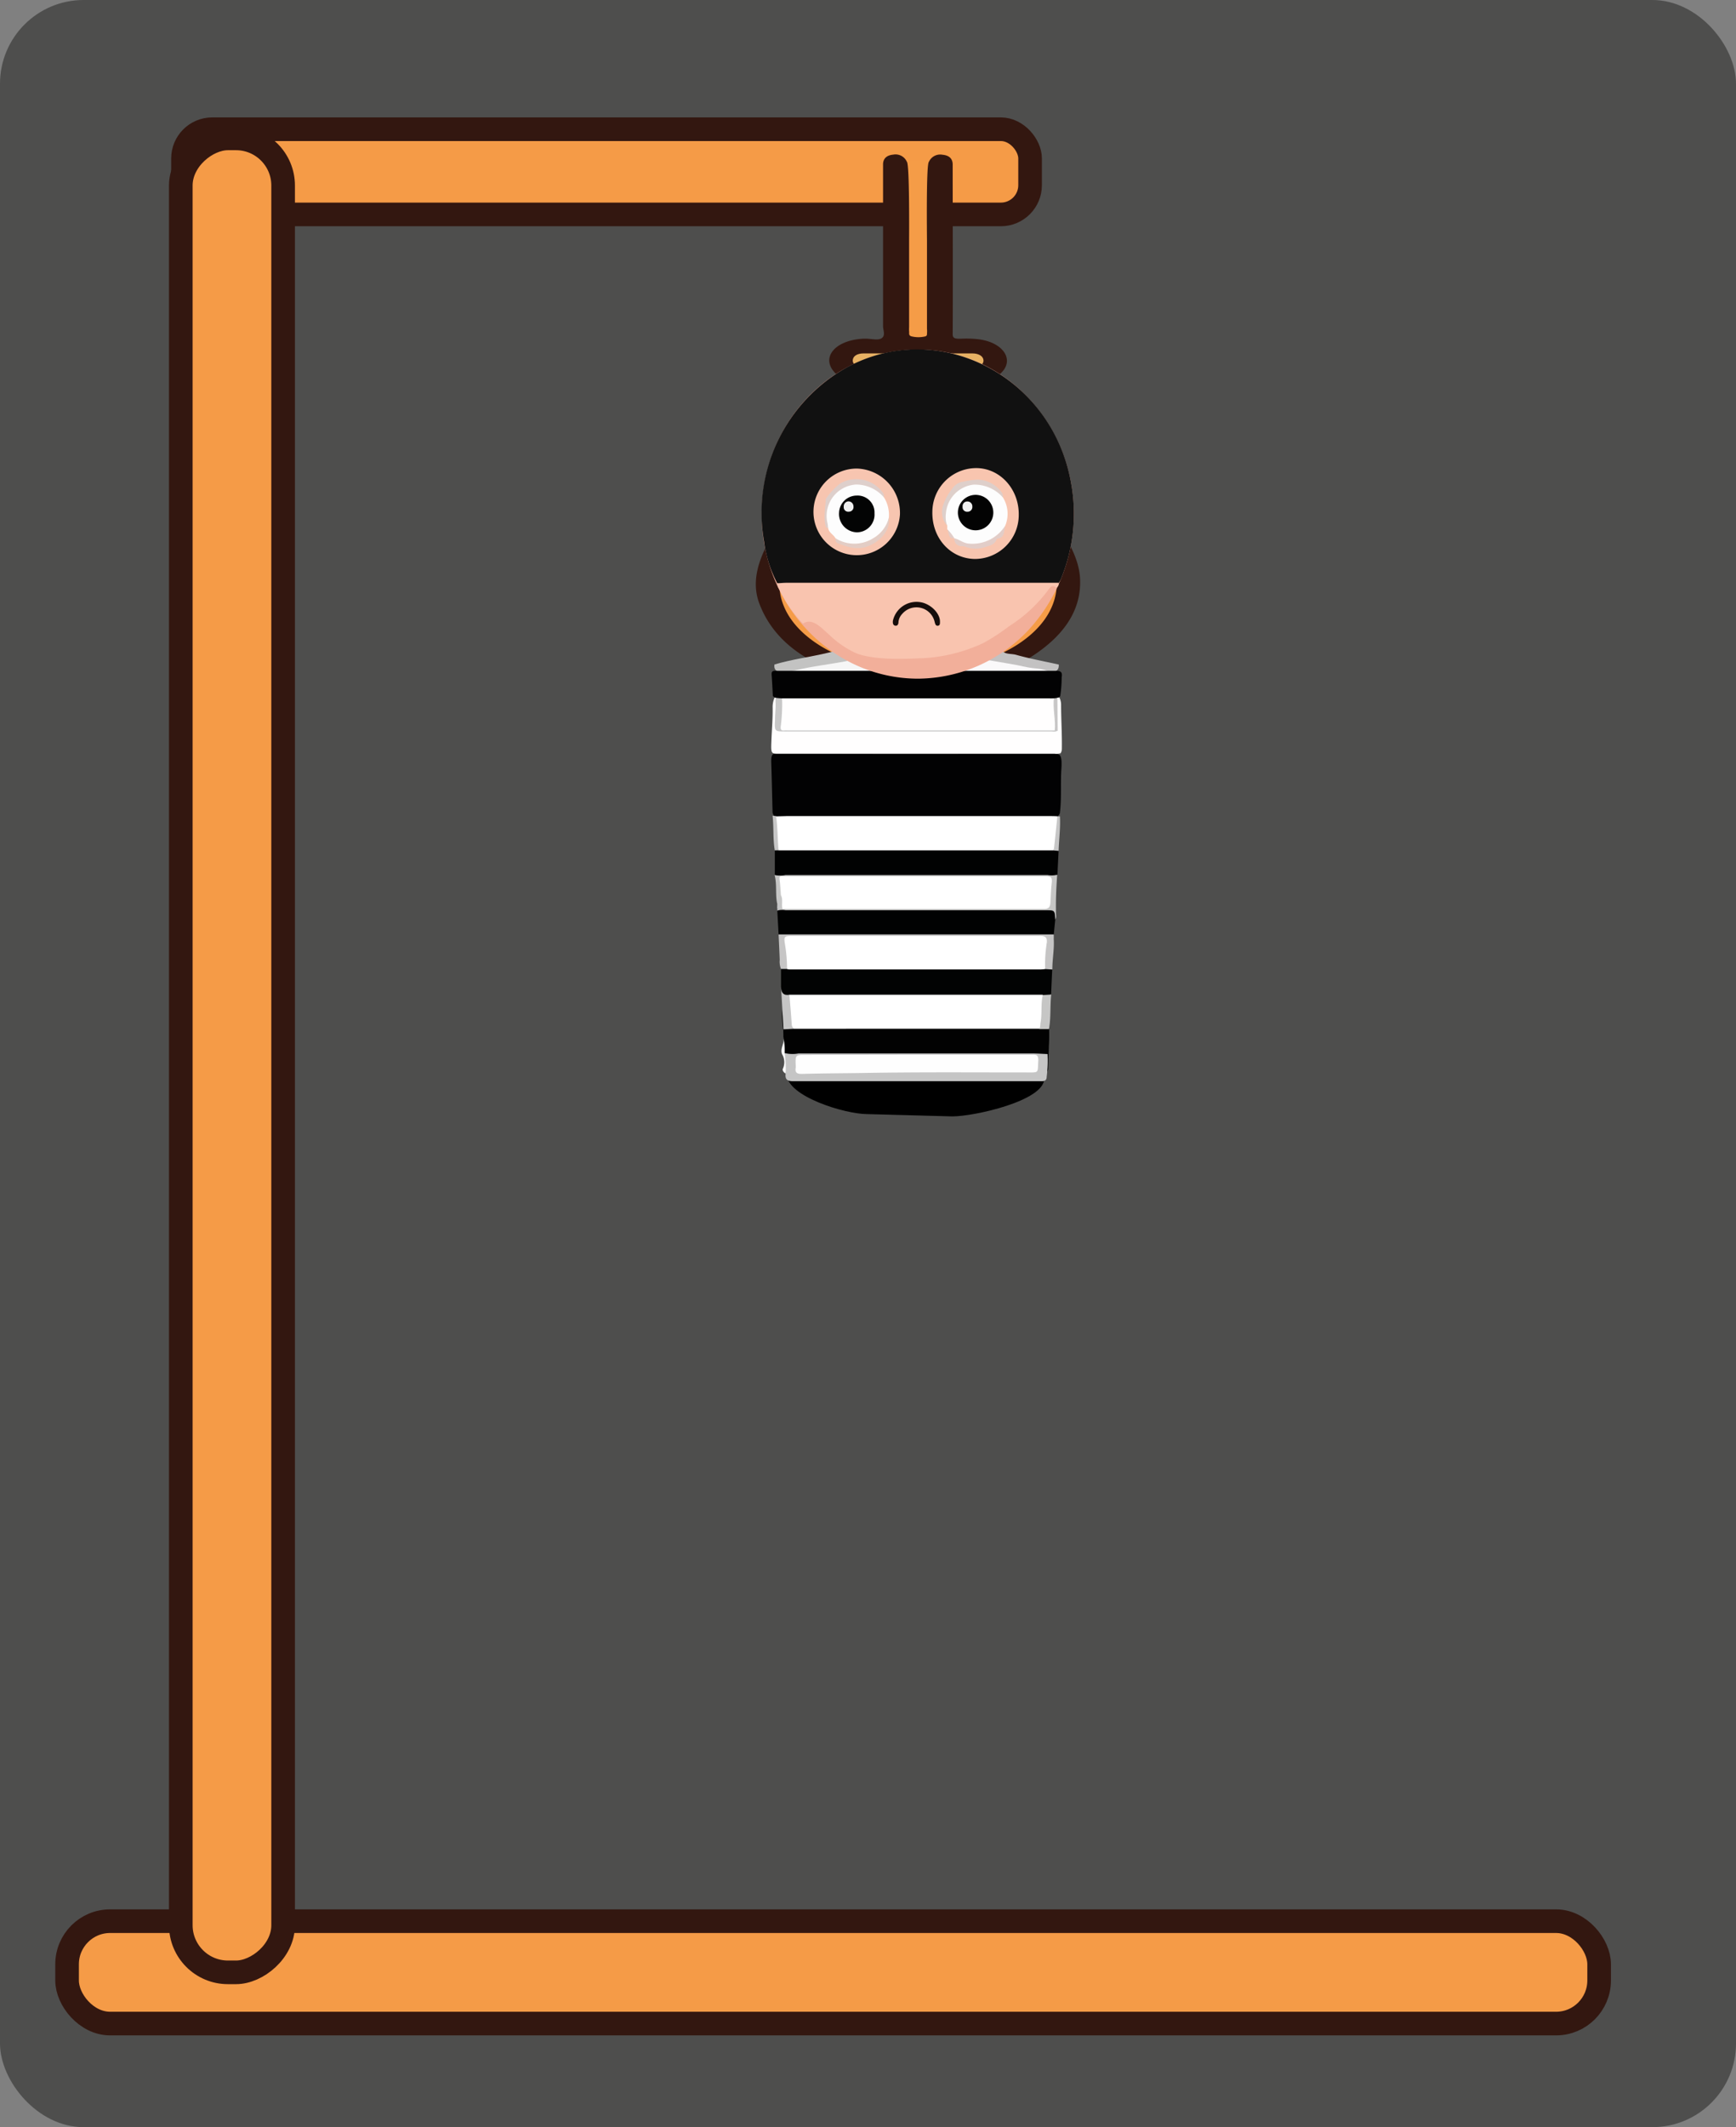 <svg xmlns="http://www.w3.org/2000/svg" viewBox="0 0 294 360"><rect x="0" y="0" width="294" height="360" fill="#808080" stroke="none"/><defs><style>.cls-1{fill:#1d1d1b;opacity:0.5;}.cls-2{fill:#f59b47;stroke:#331710;stroke-miterlimit:10;stroke-width:4px;}.cls-3{fill:#f59c47;}.cls-4{fill:#331710;}.cls-5{fill:#f49b47;}.cls-6{fill:#e8b264;}.cls-7{fill:#020203;}.cls-8{fill:#020303;}.cls-9{fill:#010202;}.cls-10{fill:#020202;}.cls-11{fill:#c5c5c5;}.cls-12{fill:#c6c6c5;}.cls-13{fill:#c6c5c5;}.cls-14{fill:#c3c3c2;}.cls-15{fill:#c3c2c2;}.cls-16{fill:#c5c4c4;}.cls-17{fill:#c7c7c7;}.cls-18{fill:#c6c6c6;}.cls-19{fill:#fefefe;}.cls-20{fill:#fffefe;}.cls-21{fill:#faf9fa;}.cls-22{fill:#f6f6f6;}.cls-23{fill:#c8c7c7;}.cls-24{fill:#fff;}.cls-25{fill:#f2af9a;}.cls-26{fill:#111;}.cls-27{fill:#f9c4af;}.cls-28{fill:#f7c5b0;}.cls-29{fill:#f8c5af;}.cls-30{fill:#160d0b;}.cls-31{fill:#fdfdfd;}.cls-32{fill:#decfcb;}.cls-33{fill:#e3cdc5;}.cls-34{fill:#decfca;}.cls-35{fill:#e2cdc8;}.cls-36{fill:#030404;}.cls-37{fill:#030303;}.cls-38{fill:#efefef;}.cls-39{fill:#f0f0f0;}</style></defs><title>escena3</title><g id="fondo"><rect class="cls-1" width="294" height="360" rx="14.17"/></g><g id="base_horca" data-name="base horca"><rect class="cls-2" x="11.36" y="325.14" width="259.46" height="17.33" rx="7.29"/><rect class="cls-2" x="30.99" y="21.87" width="143.46" height="14.42" rx="4.95"/><rect class="cls-2" x="-115.9" y="169.95" width="310.38" height="17.33" rx="7.98" transform="translate(-139.33 217.9) rotate(-90)"/><g id="Capa_3" data-name="Capa 3"><path class="cls-3" d="M157.32,27.32c0,5.77.05,23.67.08,29.45,0,.35-.17.46-.74.49-3.13.12-3.13.13-3.13-1.86,0-5.32,0-22.76,0-28.08Z"/><path class="cls-4" d="M182.9,97.72c-.19-2.8-1.59-5.45-3.13-8a92.5,92.5,0,0,0-11.69-15c-.32-.35-.42-.54.19-.84,2.46-1.22,3-3.28,1.24-4.94-.35-.33-.34-.51,0-.84,1.38-1.36,1.41-2.76,0-4.11-.4-.39-.27-.58.07-.91,2.29-2.25.24-5.18-3.92-5.67a17.49,17.49,0,0,0-3-.08c-1,0-1.33-.1-1.32-.8.05-5.52,0-23.17,0-28.68,0-1-.6-1.56-1.72-1.66a2.09,2.09,0,0,0-2.31,1.21c-.48.37-.32,13-.32,13.37q0,7.44,0,14.88a4.64,4.64,0,0,1,0,.83c0,.17,0,.39-.33.46a4.94,4.94,0,0,1-2.23,0c-.62-.13-.42-.55-.47-.86a5.14,5.14,0,0,1,0-.68q0-7.34,0-14.65c0-.42.1-13-.38-13.37a2.09,2.09,0,0,0-2.31-1.21c-1.09.1-1.68.64-1.72,1.58v.46c0,5,0,22.05,0,27,0,.67.44,1.52-.2,2s-1.89.07-2.88.11h-.23c-4.9.23-7.37,3.29-4.72,5.89.29.29.26.44,0,.71-1.45,1.38-1.46,2.8-.06,4.18.34.34.35.51,0,.84-1.64,1.57-1.27,3.69,1,4.79.86.43.75.7.3,1.19-5.12,5.61-9.89,11.33-13,17.55-1.56,3.16-2.39,6.37-1.18,9.63,2.65,7.08,9.55,11.62,20.65,13.54a20.77,20.77,0,0,1,3.19.45h6c.06-.11.21-.12.38-.13a34.37,34.37,0,0,0,15.75-4.74C180.42,107.48,183.24,103,182.9,97.72Zm-11.82,1.85c-.62,5.17-8.47,9.42-16.63,9-7.43-.42-13-3.56-14.44-8.19-.69-2.16.11-4.23,1.18-6.25,3.38-6.34,8.5-12.14,13.9-17.85a5.47,5.47,0,0,1,1.63-1.53c1.09.67.36-1,.61,0-1.09.77.44,3.54,1.3,4.5A84.45,84.45,0,0,1,169,92.73C170.27,94.93,171.37,97.16,171.08,99.57Z"/><path class="cls-3" d="M157.33,74.71c-.73-.81.13.8-.61,0l6.22,0a1.06,1.06,0,0,1,.93.35c5.53,6.06,10.82,12.18,14,19,3.49,7.45-1.55,14.8-12.53,18.17-12.9,4-29-.84-32.6-9.66-1.41-3.42-.64-6.71,1.05-10,2.78-5.35,6.85-10.32,11.2-15.2.65-.72,1.34-1.43,2-2.17a1.3,1.3,0,0,1,1.19-.47c1.2,0,2.39,0,3.6,0,.06.33-.29.53-.5.76a113.19,113.19,0,0,0-11.4,13.9A24.17,24.17,0,0,0,136.05,97c-.8,3.56.64,6.75,4.22,9.48,4.94,3.78,11.45,5.28,19,4.34s12.44-3.87,14.91-8.46c1.39-2.59,1-5.17-.11-7.75a47.12,47.12,0,0,0-6.24-9.73C166,82.51,164,80.25,162,78,161.17,77,159,74.42,157.33,74.71Z"/><path class="cls-5" d="M154.72,63.59c.33.81,1.17,1.13,2.47,1.12,2.31,0,4.62,0,6.93,0,1.09,0,2.09.17,2.36,1s-.6,1.51-2.33,1.52c-2.59,0-5.18,0-7.77,0h-9.56c-1.1,0-2.09-.17-2.38-1s.32-1.27,1.49-1.47a11.72,11.72,0,0,1,2.37-.06c1.35,0,2.21-.29,2.59-1.12A7,7,0,0,1,154.72,63.59Z"/><path class="cls-6" d="M154.72,63.59h-3.83c-.43-1.11-.91-1.36-2.72-1.36-.68,0-1.36,0-2,0-1.11-.07-1.81-.6-1.75-1.29s.76-1.13,1.85-1.13q9.19,0,18.39,0c1.15,0,1.88.51,1.9,1.19s-.73,1.23-1.94,1.25c-2.43,0-4.85,0-7.28,0C155.61,62.23,155,62.54,154.72,63.59Z"/><path class="cls-6" d="M155.34,72.14c-2.87,0-5.74,0-8.61,0-1.53,0-2.35-.45-2.35-1.22s.86-1.24,2.35-1.24q8.73,0,17.46,0c1.49,0,2.35.47,2.35,1.24s-.83,1.22-2.35,1.22C161.24,72.15,158.29,72.14,155.34,72.14Z"/></g></g><g id="ladron"><g id="tronco"><path class="cls-7" d="M130.84,137.54c-.07-2.77-.13-5.54-.22-8.31-.05-1.34.12-1.67.68-1.67q23.73.09,47.45,0c.85,0,1.14.45,1,2.58-.17,2.47.06,5-.26,7.49a1.27,1.27,0,0,1-.55.65,2.55,2.55,0,0,1-1.33.17H132.79a4,4,0,0,1-1.23-.12C131.28,138.3,131,138.1,130.84,137.54Z"/><path d="M161.28,188.94l-14.43-.39c-3.73,0-13.61-3-13.61-6.75v-2.36c0-3.73-2.44-10.5,1.29-10.5l40.36-1.45c3.73,0,2.62,9.8,2.62,13.53l-.67,1.55C176.84,186.3,165,188.94,161.28,188.94Z"/><path class="cls-8" d="M132.27,167v-3a1.35,1.35,0,0,1,1.13-.34,5.88,5.88,0,0,1,1,0h41.17c.44,0,.89,0,1.33,0s1-.09,1.3.38l-.19,4.19c-.42.49-1,.35-1.51.37-.31,0-.61,0-.92,0H134.54a4.34,4.34,0,0,1-.72,0C132.47,168.61,132.47,168.61,132.27,167Z"/><path class="cls-9" d="M179.28,144l-.2,4.06a1.55,1.55,0,0,1-1.26.31H132.6a2.11,2.11,0,0,1-1.38-.31c0-1.37,0-2.74,0-4.11a1.24,1.24,0,0,1,.75-.28,4.84,4.84,0,0,1,.93-.05h44.94a4.35,4.35,0,0,1,.51,0A1.37,1.37,0,0,1,179.28,144Z"/><path class="cls-9" d="M131.86,158.14l-.22-4a1.56,1.56,0,0,1,1.26-.32h44.66c1.25,0,1.32.13,1.15,1.81l-.25,2.56a1.47,1.47,0,0,1-1.15.34q-22,0-44.11,0C132.73,158.49,132.23,158.58,131.86,158.14Z"/><path class="cls-10" d="M132.67,175.53c0-.44,0-.88,0-1.33.54-.61,1.27-.25,1.9-.39q20.66,0,41.32,0c.58.09,1.23-.14,1.74.35a20.05,20.05,0,0,1-.24,4.24.75.75,0,0,1-.74.25c-4.48-.22-9-.08-13.44-.09-9,0-18,0-27,0a9,9,0,0,0-2.25.13,1.22,1.22,0,0,1-1.15-.32c-.4-.47-.13-1-.1-1.49A3.61,3.61,0,0,0,132.67,175.53Z"/><path class="cls-11" d="M132.88,178.22a5.6,5.6,0,0,0,2.34.07h39.63c.85,0,1.71.07,2.56.1a21.69,21.69,0,0,1-.15,3.86c0,.56-.33.73-.81.73-.92,0-1.84,0-2.77,0-13.13,0-26.26,0-39.39,0-1,0-1.36-.32-1.24-1.32A21.24,21.24,0,0,1,132.88,178.22Z"/><path class="cls-12" d="M178.71,155.6c-.08-1.56-.08-1.55-1.6-1.55H133.06a3.1,3.1,0,0,0-1.42.05l0-.24a1.32,1.32,0,0,1,.93-.3,8.58,8.58,0,0,1,1.34,0h42.21c1.19,0,1.37-.19,1.42-1.43,0-.86.14-1.72.24-2.57.07-.64-.1-1-.76-.92-.2,0-.41,0-.61,0H134.17c-1.85,0-1.85,0-1.65,2a4.78,4.78,0,0,1,0,.76,11.3,11.3,0,0,1-.08,1.16c-.12.59-.4.71-.84.29-.31-1.56,0-3.19-.42-4.75a4.9,4.9,0,0,0,1.83,0q22.2,0,44.41,0a4,4,0,0,0,1.62-.05c-.16,2.24-.26,4.49-.2,6.75A1.11,1.11,0,0,1,178.71,155.6Z"/><path class="cls-13" d="M131.86,158.14c.72,0,1.43,0,2.15,0h43.83l.62,0c0,.22,0,.45,0,.67-.26.27-.52.52-.8.76s-.48.18-.64-.14a1,1,0,0,0-1-.69H135c-1.81,0-1.8,0-1.65,1.89,0,.61.16,1.21.19,1.82a2,2,0,0,1-.28,1.54l-1,0a3.44,3.44,0,0,1-.21-1.56C132,161,131.92,159.59,131.86,158.14Z"/><path class="cls-14" d="M135.06,113.71c-.62,0-1.25,0-1.85,0-1.47.16-2.22-.17-2.05-1.25,2.94-.88,6.11-1.27,9.13-2,.53-.12,1-.18,1-.63l3.47,1.72c-.28.51-1,.6-1.62.7C140.44,112.73,137.84,113.48,135.06,113.71Z"/><path class="cls-15" d="M166.63,111.6l3.05-1.55c.45.75,1.6.54,2.39.77,2.34.66,4.82,1.11,7.24,1.65.1,1.34-1.07,1.43-2.52,1.24-2.63-.27-5.14-.85-7.69-1.34A6.13,6.13,0,0,1,166.63,111.6Z"/><path class="cls-12" d="M177.65,174.16l-1.65,0a47.27,47.27,0,0,1,.2-5.05,1,1,0,0,1,.41-.71l1.42-.08C177.81,170.23,178,172.21,177.65,174.16Z"/><path class="cls-11" d="M134.51,174.11l-1.82.09-.42-7.21c0,1,.4,1.54,1.42,1.36.62.91.4,2,.54,3S134.43,173.19,134.51,174.11Z"/><path class="cls-16" d="M177.26,159.7c.43-.23.43-1.13,1.19-.87.13,1.76-.24,3.5-.23,5.25L177,164A5.4,5.4,0,0,1,177.26,159.7Z"/><path class="cls-17" d="M131.85,143.9l-.64,0c-.33-1.94-.15-3.91-.37-5.85l.59.07c.08.08.2.14.21.23A13,13,0,0,1,131.85,143.9Z"/><path class="cls-18" d="M179.28,144l-.81-.07a13.27,13.27,0,0,1,.61-5.77l.42,0C179.61,140.08,179.35,142,179.28,144Z"/><path class="cls-19" d="M132.88,178.22a17.52,17.52,0,0,1,.17,3.47c-.33-.19-.62-.54-.45-.86a2.65,2.65,0,0,0-.15-2.42c-.39-1,.5-1.89.22-2.88A11,11,0,0,1,132.88,178.22Z"/><path class="cls-18" d="M131.64,152.79c.26,0,.65.26.61-.34,0-.32,0-.65,0-1,.85.69.52,1.53.27,2.35l-.91,0Z"/><path class="cls-20" d="M131.17,118.09a6.22,6.22,0,0,1,1-.14q23.16,0,46.31,0a6.41,6.41,0,0,1,.95.14,2.72,2.72,0,0,1,.27,1.12c0,2.5.17,5,.13,7.51a1.31,1.31,0,0,1-.22.76,2.23,2.23,0,0,1-1,.08H131.9c-1.3,0-1.35,0-1.26-2.14.07-1.89.24-3.77.21-5.67A3.91,3.91,0,0,1,131.17,118.09Z"/><path class="cls-17" d="M132.44,118a29.1,29.1,0,0,1-.22,4.94c-.07.63.15.73.64.68a4.51,4.51,0,0,1,.52,0h45.24a.39.39,0,0,1,.51,0c-.36.31-.79.17-1.18.17H133c-1.84,0-1.84,0-1.75-2,0-1,.14-1.94.09-2.9S131.58,117.75,132.44,118Z"/><path class="cls-21" d="M166.63,111.6c2.44.43,4.92.78,7.31,1.32,1.23.27,2.67.14,3.7.79H160.79Z"/><path class="cls-22" d="M133.7,113.71c2.78-.79,5.79-1.13,8.71-1.65a19.68,19.68,0,0,0,2.11-.46l6,2.11Z"/><path class="cls-23" d="M179.13,123.68l-.51,0c.19-1.88-.36-3.74-.13-5.62.36-.11.59,0,.59.43C179.09,120.2,179.11,121.94,179.13,123.68Z"/><path class="cls-24" d="M179.08,138.14c-.2,1.92-.41,3.85-.61,5.77l-8.53,0H132.77c-.31,0-.61,0-.92,0-.18-1.91-.12-3.84-.42-5.75l1.85-.05h44.57C178.26,138.1,178.67,138.13,179.08,138.14Z"/><path class="cls-24" d="M134.51,174.11a.88.88,0,0,1-.42-.67c-.11-1.7-.26-3.39-.4-5.09.28,0,.55,0,.82,0H175.8c.27,0,.54,0,.81,0-.37,1.56-.1,3.18-.39,4.75-.06.34,0,.71-.22,1l-13.86,0Z"/><path class="cls-24" d="M177.26,159.7A22.68,22.68,0,0,0,177,164a7.35,7.35,0,0,1-.82.07H134c-.24,0-.47,0-.71-.05a25.25,25.25,0,0,0-.36-4.26c-.19-1.23-.09-1.36,1.1-1.36q21,0,41.93,0C177,158.35,177.43,158.6,177.26,159.7Z"/><path class="cls-19" d="M155.23,178.5c6.53,0,13.07,0,19.61,0,.7,0,1,0,1,1-.15,2.15.23,2-2,2-9,0-18-.07-27,.08-3.7.07-7.39.06-11.08.17-.81,0-1.15-.23-1-1.08a1.69,1.69,0,0,0,0-.32c-.07-1.82-.07-1.82,1.74-1.82Z"/><path class="cls-24" d="M132.52,153.83c-.22-.77.14-1.6-.27-2.35-.07-.88-.11-1.78-.23-2.66-.06-.46.09-.56.46-.52H133q22.07,0,44.13,0c.75,0,1.08.09,1,1-.16,1.17-.16,2.36-.24,3.53-.05.69-.3,1-1.08,1Q154.64,153.82,132.52,153.83Z"/><path class="cls-7" d="M130.89,117.79c-.07-1.19-.12-2.37-.21-3.55-.05-.57.12-.72.68-.71q23.71,0,47.44,0c.86,0,1.15.2,1,1.11a21.56,21.56,0,0,1-.25,3.2,1.16,1.16,0,0,1-.55.28,5.91,5.91,0,0,1-1.33.07H132.85a8.45,8.45,0,0,1-1.23-.06A1,1,0,0,1,130.89,117.79Z"/></g><g id="cara"><path class="cls-25" d="M181.86,87a29.09,29.09,0,0,1-7.72,19.67,25.87,25.87,0,0,1-18.69,8.19C140.86,114.83,129,102.36,129,87s11.83-27.85,26.42-27.85S181.86,71.59,181.86,87Z"/><path class="cls-26" d="M131.63,98.7a20.58,20.58,0,0,1-2.22-7,28.15,28.15,0,0,1,14.07-29.56C159,53.8,178.1,63.6,181.37,81.62a28.93,28.93,0,0,1-1.72,16.43,5.67,5.67,0,0,1-.36.63,3.74,3.74,0,0,1-2.3.3q-22.05,0-44.08,0A1.87,1.87,0,0,1,131.63,98.7Z"/><path class="cls-27" d="M131.63,98.7c.51,0,1-.07,1.54-.07h45.19c.31,0,.62,0,.93,0a.8.8,0,0,1-.39.85c-.56-.51-.94-.26-1.32.29a24.64,24.64,0,0,1-6.67,6.2,34.12,34.12,0,0,1-4.44,2.89,27.54,27.54,0,0,1-10.58,2.55c-3.26.13-7.74.3-10.84-.83a16.07,16.07,0,0,1-4.61-3.15c-1.2-1-2.82-3-4.45-1.89a21.64,21.64,0,0,1-4.06-5.89A1.62,1.62,0,0,1,131.63,98.7Z"/><path class="cls-28" d="M152.41,87.09a7.33,7.33,0,1,1-7.27-7.79A7.52,7.52,0,0,1,152.41,87.09Z"/><path class="cls-29" d="M165.06,94.6c-4.14-.08-7.26-3.56-7.16-8a7.44,7.44,0,0,1,7.56-7.38c4,.09,7.17,3.64,7.07,8A7.44,7.44,0,0,1,165.06,94.6Z"/><path class="cls-30" d="M159.19,105.25c0,.31,0,.62-.37.65s-.44-.31-.53-.63a3.16,3.16,0,0,0-5.47-1.4,2.3,2.3,0,0,0-.66,1.41c0,.35-.16.68-.55.61s-.44-.46-.39-.85a4.1,4.1,0,0,1,5.2-3C158,102.56,159.23,104,159.19,105.25Z"/><path class="cls-31" d="M149.72,84.2a5.62,5.62,0,0,1,.81,3.45,5.52,5.52,0,0,1-5.27,4.59c-1.36,0-2.75.08-3.77-1.15-.34-.63-1.1-.92-1.24-1.71a5.72,5.72,0,0,1,1.64-6.53,5.58,5.58,0,0,1,6.09-.4A4.25,4.25,0,0,1,149.72,84.2Z"/><path class="cls-32" d="M149.72,84.2A6.29,6.29,0,0,0,145,82a5.32,5.32,0,0,0-4.89,6.43,3.36,3.36,0,0,1,.11.94.43.43,0,0,1-.38-.3c-.42-1.5-.06-3,0-4.5a.34.34,0,0,1,.06-.2,11.57,11.57,0,0,1,2.42-2.56,5.51,5.51,0,0,1,7.07,1.41A1.36,1.36,0,0,1,149.72,84.2Z"/><path class="cls-33" d="M141.49,91.09a6,6,0,0,0,6.39,0,5.59,5.59,0,0,0,2.65-3.46c.28,2.13-1.42,4-3.54,4.82-1.84.68-3.38.15-5-.47C141.45,91.8,141.51,91.47,141.49,91.09Z"/><path class="cls-31" d="M169.85,84.19a5.22,5.22,0,0,1,.4,4.75c-1.25,3.49-6.95,4.36-8.62,2.16h0c-.66-.3-.82-1-1.21-1.54l0-.61a4.3,4.3,0,0,1-.38-2.88c.36-1.86,2.43-4.08,4.11-4.26C166.37,81.56,168.47,82,169.85,84.19Z"/><path class="cls-34" d="M169.85,84.19a6.43,6.43,0,0,0-5-2.17,5.33,5.33,0,0,0-4.65,4.81,4.76,4.76,0,0,0,.18,2.12,3.57,3.57,0,0,1-.7-3.3,8.66,8.66,0,0,1,1.56-2.9,2.59,2.59,0,0,1,1.89-1.23,17.14,17.14,0,0,1,2.37-.35,5.17,5.17,0,0,1,4.11,2.13A1.28,1.28,0,0,1,169.85,84.19Z"/><path class="cls-35" d="M161.63,91.1c.85.2,1.52.84,2.47.9a6.55,6.55,0,0,0,6.15-3.06c-.29.86,0,2.15-1.4,2.21-.34,1-1.16,1.18-2,1.43a4.69,4.69,0,0,1-3.22,0,2.08,2.08,0,0,0-.68-.15A1.2,1.2,0,0,1,161.63,91.1Z"/><path class="cls-35" d="M160.42,89.56a7.91,7.91,0,0,1,1.21,1.54C160.52,91.2,160.74,90.14,160.42,89.56Z"/><path class="cls-36" d="M145.1,83.87a2.86,2.86,0,0,1,3,3,3,3,0,0,1-3,3.22,3.11,3.11,0,0,1-3-3.37A3,3,0,0,1,145.1,83.87Z"/><path class="cls-37" d="M168.22,86.89a3,3,0,1,1-3-3.14A3,3,0,0,1,168.22,86.89Z"/><path class="cls-38" d="M143.66,84.85a.86.86,0,0,1,.88.86.78.78,0,0,1-.8.89.75.75,0,0,1-.85-.82A.85.85,0,0,1,143.66,84.85Z"/><path class="cls-39" d="M163.84,86.61a.76.76,0,0,1-.82-.86.78.78,0,0,1,.81-.88.82.82,0,0,1,.84.87A.8.8,0,0,1,163.84,86.61Z"/></g></g></svg>